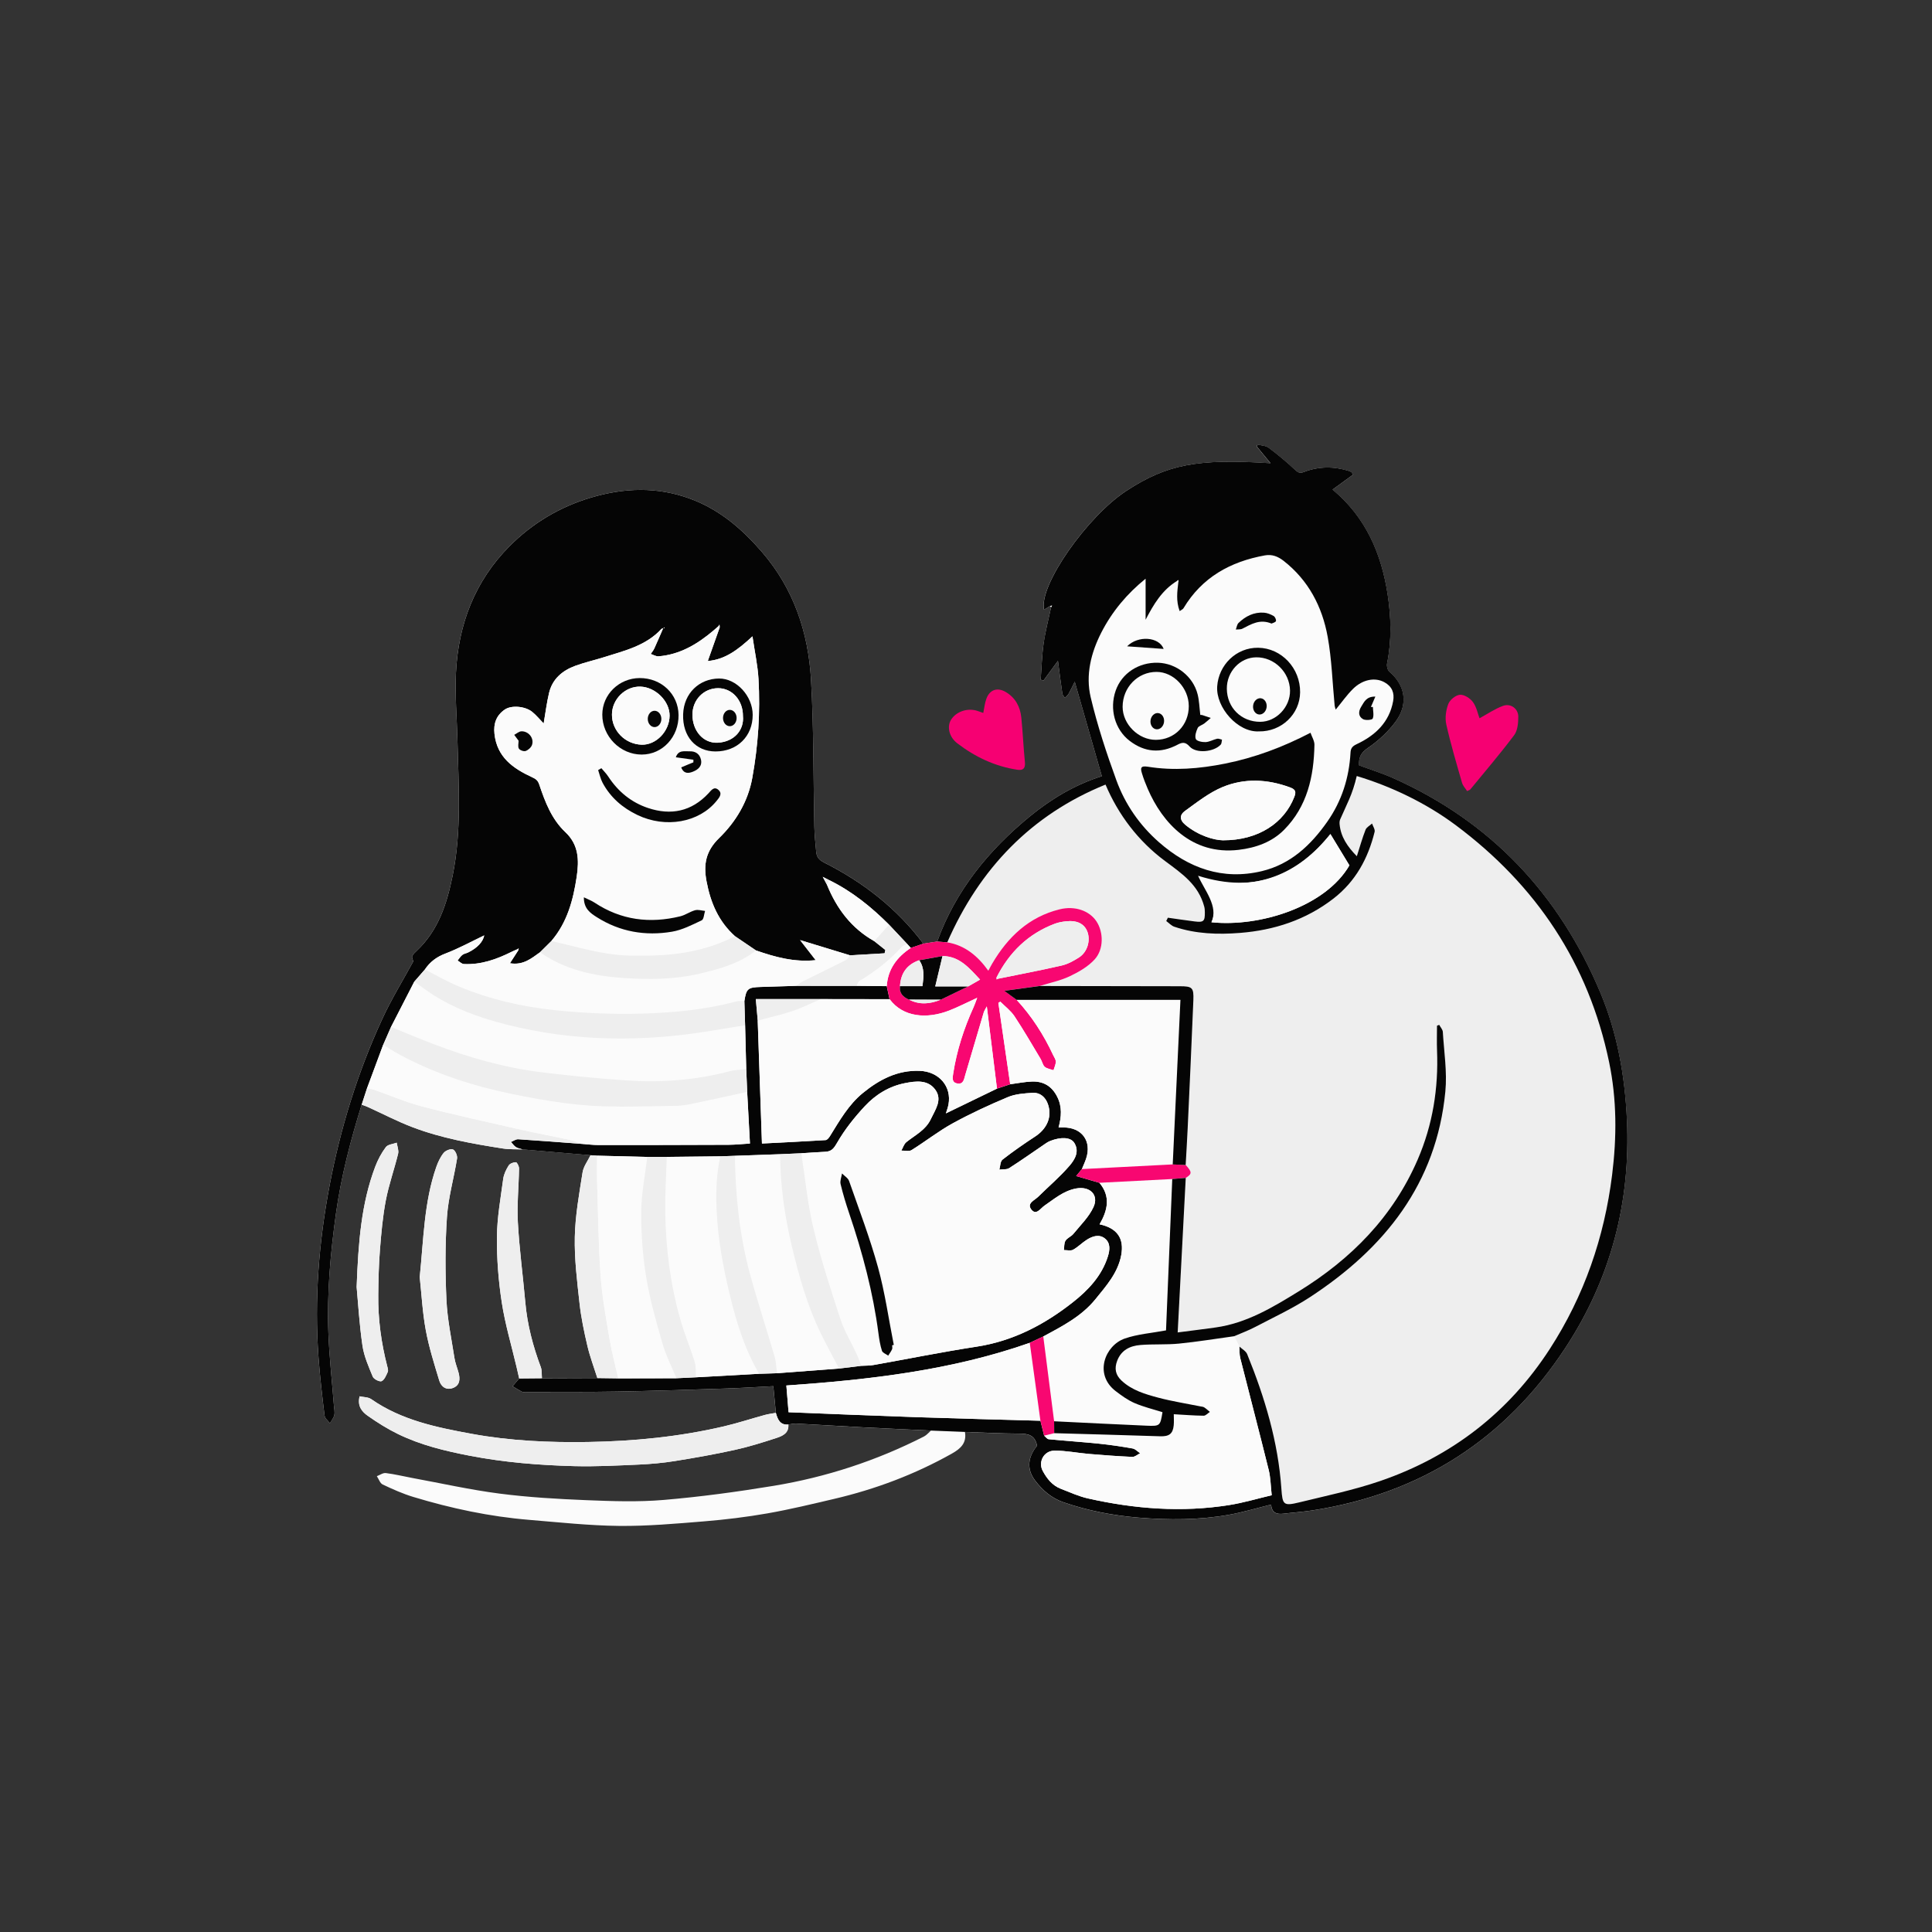<?xml version="1.0" encoding="UTF-8"?>
<svg id="_圖層_1" data-name="圖層 1" xmlns="http://www.w3.org/2000/svg" viewBox="0 0 1200 1200">
  <rect x="0" y="0" width="1200" height="1200" fill="#333333" stroke="none"/>
  <defs>
    <style>
      .cls-1 {
        fill: #050505;
      }

      .cls-2 {
        fill: #eee;
      }

      .cls-3 {
        fill: #f80771;
      }

      .cls-4 {
        fill: #f60072;
      }

      .cls-5 {
        fill: #fbfbfb;
      }
    </style>
  </defs>
  <g>
    <path class="cls-4" d="m918.97,446.12c4.8-2.6,9.45-5.82,14.59-7.7,4.76-1.74,9.51,1.75,9.48,6.76-.02,3.87-.4,8.57-2.57,11.45-8.65,11.53-18.05,22.5-27.2,33.65-.29.36-.87.48-2.01,1.08-1.06-1.68-2.62-3.26-3.16-5.14-3.45-12.03-7.04-24.05-9.78-36.25-.9-4.01-.23-8.86,1.25-12.74.99-2.57,4.59-5.49,7.22-5.7,2.62-.21,6.34,2.16,8.06,4.51,2.26,3.1,3.04,7.27,4.11,10.08Z"/>
    <path class="cls-4" d="m610.73,442.83c.66-3.11.92-6.17,1.96-8.93,2.14-5.68,6.93-7.15,12.18-3.98,5.91,3.57,8.81,9.15,9.49,15.77.93,9.17,1.31,18.39,2.22,27.56.39,3.91-.97,5.43-4.7,4.86-13.89-2.1-26.23-7.97-37.26-16.4-5.3-4.05-6.49-10.56-3.89-14.69,3.23-5.13,10.3-7.49,16.4-5.46,1.24.41,2.47.86,3.59,1.26Z"/>
  </g>
  <g>
    <g>
      <path class="cls-5" d="m652.28,376.38c.17.28.36.54.58.79-1.58,7.45-3.54,14.85-4.63,22.38-1.07,7.46-1.26,15.05-1.83,22.58.57.21,1.14.42,1.7.63,3.01-4.1,6.01-8.2,9.02-12.3.91,6.93,1.73,13.63,2.72,20.3.14.98,1.07,1.84,1.63,2.75.8-.89,1.79-1.68,2.35-2.69,1.38-2.48,2.57-5.08,3.73-7.4,5.63,19.65,11.18,39,16.83,58.69-16.26,5.1-31.19,13.89-44.73,24.99-25.69,21.06-46.08,46.1-57.54,77.73l-8.61,1.3c-16.41-21.91-37.42-38.24-61.71-50.44-3.15-1.58-4.56-3.48-4.84-6.6-.46-5.17-1.03-10.35-1.15-15.53-.67-30.47-.33-60.99-2.06-91.39-1.67-29.31-10.76-56.44-30.38-79.2-12.4-14.38-26.41-26.47-44.61-33.18-20.5-7.56-40.96-6.86-61.54-.78-19.49,5.76-36.58,15.99-50.77,30.27-21.45,21.59-31.8,48.49-33.24,78.59-.67,14.03.59,28.15.93,42.23.68,27.95,2.65,55.9-2.98,83.69-3.55,17.53-8.83,33.96-22.23,46.68-1.09,1.03-2.38,2.11-2.88,3.43-.36.93.46,2.31.68,3.18-6.39,11.77-13.6,23.46-19.31,35.84-15.24,33.07-25.94,67.74-32.72,103.46-6.67,35.14-9.49,70.69-6.88,106.49.89,12.18,2.31,24.34,3.79,36.47.2,1.67,2.15,3.12,3.3,4.67.95-1.69,2.33-3.28,2.73-5.09.42-1.89-.09-3.98-.24-5.99-1.17-15.02-2.85-30.03-3.43-45.08-.96-24.82,1.28-49.48,4.7-74.08,3.21-23.07,9.06-45.47,15.97-67.64,1.24.46,2.52.84,3.73,1.39,9.25,4.2,18.29,8.95,27.77,12.56,18.11,6.91,37.15,10.29,56.23,13.27,4.02.63,8.18.39,12.28.55,14.05,1.2,28.1,2.41,42.15,3.61-1.71,3.55-4.36,6.95-4.95,10.67-2.08,13.29-4.53,26.66-4.82,40.04-.29,13.75,1.43,27.59,2.94,41.32.98,8.89,2.84,17.72,4.89,26.44,1.59,6.76,4.09,13.31,6.18,19.95-11.48.04-22.95.08-34.43.12-.21-2.32.08-4.82-.71-6.92-4.86-13.02-8.39-26.31-9.62-40.21-1.46-16.56-3.71-33.06-4.62-49.64-.61-11.13.56-22.35.73-33.54.02-1.36-1.26-3.86-1.96-3.87-1.54-.01-3.73.82-4.49,2.04-1.57,2.5-2.99,5.4-3.38,8.28-1.61,12.02-3.8,24.08-3.91,36.15-.12,13.6.96,27.34,3.04,40.79,2.07,13.41,6,26.54,9.12,39.79.57,2.42,1.11,4.84,1.67,7.26-1.37,1.62-2.75,3.24-4.12,4.86,1.96,1.16,3.87,2.41,5.89,3.43.67.34,1.65.1,2.49.1,18.72-.06,37.44.1,56.16-.23,22.41-.39,44.82-1.14,67.23-1.86,9.95-.32,19.9-.97,30.18-1.48.57,5.97,1.07,11.26,1.58,16.56-2.28.42-4.61.69-6.84,1.3-8.53,2.33-16.94,5.1-25.54,7.11-27.69,6.46-55.85,9.21-84.24,9.68-24.24.39-48.41-.69-72.29-5.07-21.85-4-43.62-8.45-62.41-21.55-1.88-1.31-4.76-1.2-7.21-1.76-1.55,6.21,1.57,9.64,5.04,12.1,5.97,4.21,12.24,8.14,18.79,11.33,14.04,6.85,29.06,10.48,44.4,13.45,21.53,4.17,43.24,5.92,65.05,6.49,13.36.35,26.75-.37,40.12-.96,7.48-.33,14.98-1.01,22.36-2.19,12.48-2,24.94-4.21,37.28-6.93,8.78-1.94,17.42-4.65,25.98-7.45,3.74-1.23,7.73-3.03,7.27-8.3,1.63-.21,3.28-.66,4.89-.58,13.54.71,27.06,1.57,40.6,2.28,14.37.75,28.74,1.39,43.11,2.07-1.43,1.23-2.69,2.81-4.33,3.65-29.54,15.05-60.76,25.26-93.4,30.65-22.64,3.73-45.44,6.82-68.29,8.76-15.91,1.35-32.05.79-48.04.14-17.97-.73-36-1.77-53.83-4.07-18.13-2.34-36.04-6.36-54.03-9.67-5.57-1.03-11.08-2.4-16.69-3.1-1.75-.22-3.71,1.25-5.57,1.94,1.19,1.77,1.98,4.39,3.64,5.17,6.18,2.93,12.49,5.75,19.02,7.73,23.5,7.12,47.44,12.21,71.95,14.23,18.61,1.53,37.23,3.57,55.87,3.76,17.65.18,35.34-1.4,52.96-2.84,13.09-1.07,26.17-2.67,39.1-4.93,13.93-2.44,27.72-5.78,41.5-9.01,25.68-6.01,50.15-15.21,73.19-28.17,5.41-3.04,9.23-6.6,8.06-13.39,11.22.38,22.45.99,33.67,1.04,5.48.02,9.82.83,11.07,7.55-5.28,6.49-6.97,13.95-1.22,21.57,4.6,6.1,10.28,11,17.7,13.55,15.1,5.19,30.61,8.19,46.53,9.51,18.8,1.55,37.54,1.55,56.13-1.76,8.77-1.56,17.36-4.16,26.27-6.35.3,5.09,3.35,6.2,7.66,5.67,5.98-.73,12.01-1.13,17.96-2.05,67.35-10.4,119.9-44.16,157.19-101.04,28.12-42.89,40.56-90.29,38.17-141.63-1.27-27.28-5.95-53.78-16.54-79.01-25.6-60.99-67.88-106.02-128.58-133.13-6.92-3.09-14.21-5.35-21.24-7.96-.27-4.8.98-7.7,5.31-10.66,6.64-4.53,12.91-10.3,17.61-16.8,7.81-10.8,5.53-22.56-4.09-30.67-1.15-.97-1.77-3.55-1.45-5.15,2.91-14.34,2.52-28.77.33-43.01-3.9-25.33-13.62-47.92-34.19-64.98,4.38-3.19,8.57-6.24,12.67-9.22-.55-.99-.64-1.38-.88-1.54-.53-.35-1.1-.67-1.7-.85-9.37-2.93-18.71-2.87-27.89.66-2.36.91-3.54.51-5.44-1.28-5.2-4.9-10.74-9.49-16.46-13.78-1.8-1.35-4.59-1.37-6.92-2-.15.41-.31.82-.46,1.23,2.72,3.3,5.44,6.6,8.56,10.4-45.33-2.99-64.33.71-89.55,17.16-24.41,15.92-54.58,59.02-51.12,73.82,1.37-.84,2.57-1.57,3.78-2.31Zm-391.59,416.82c1.14,10.53,1.72,21.91,3.77,33.02,1.95,10.58,5.25,20.94,8.36,31.27,1.18,3.91,4.46,6.24,8.68,4.54,4.23-1.7,4.34-5.53,3.32-9.39-.81-3.06-2.08-6.04-2.56-9.15-1.86-12-4.41-24-4.97-36.07-.79-17.16-.85-34.44.32-51.56.83-12.2,4.35-24.19,6.28-36.34.28-1.78-1.13-4.99-2.55-5.56-1.47-.59-4.59.67-5.77,2.12-2.05,2.53-3.52,5.69-4.61,8.81-7.63,21.86-7.83,44.84-10.27,68.31Zm-39.18,6.19c.89,9.54,1.66,23.03,3.61,36.36.97,6.65,3.82,13.09,6.43,19.37.63,1.53,4.29,3.31,5.48,2.74,1.8-.86,2.84-3.61,3.81-5.73.42-.91-.01-2.31-.3-3.43-3.78-14.59-5.79-29.41-5.6-44.47.11-9.35.31-18.71,1.05-28.02.82-10.26,1.72-20.59,3.65-30.68,1.88-9.77,5.27-19.25,7.63-28.94.51-2.09-.53-4.55-.86-6.84-2.31.87-5.51,1.07-6.75,2.73-2.76,3.67-5,7.9-6.63,12.22-8.6,22.78-10.47,46.69-11.52,74.69Z"/>
      <path class="cls-1" d="m224.64,686.14c-6.91,22.17-12.76,44.57-15.97,67.64-3.42,24.59-5.65,49.26-4.7,74.08.58,15.05,2.25,30.05,3.43,45.08.16,2,.66,4.1.24,5.99-.4,1.81-1.78,3.4-2.73,5.09-1.14-1.55-3.09-3-3.3-4.67-1.48-12.13-2.9-24.28-3.79-36.47-2.61-35.8.21-71.35,6.88-106.49,6.78-35.72,17.48-70.39,32.72-103.46,5.71-12.38,12.91-24.08,19.31-35.84-.22-.88-1.04-2.25-.68-3.18.5-1.32,1.79-2.39,2.88-3.43,13.4-12.72,18.68-29.15,22.23-46.68,5.62-27.78,3.66-55.74,2.98-83.69-.34-14.08-1.61-28.2-.93-42.23,1.45-30.1,11.79-57,33.24-78.59,14.19-14.28,31.28-24.51,50.77-30.27,20.58-6.08,41.04-6.79,61.54.78,18.2,6.71,32.21,18.8,44.61,33.18,19.62,22.75,28.71,49.89,30.38,79.2,1.74,30.4,1.4,60.93,2.06,91.39.11,5.18.69,10.36,1.15,15.53.28,3.12,1.69,5.01,4.84,6.6,24.29,12.21,45.3,28.54,61.71,50.44-2.6.88-5.2,1.77-7.8,2.65-.73-.8-1.46-1.61-2.18-2.41-3.8-4.04-7.59-8.07-11.39-12.11-11.04-11.02-23.06-20.74-37.17-27.63-.92-.47-1.84-.94-3.97-2.02,1.32,2.45,1.99,3.7,2.66,4.95,6.02,14.8,15.15,26.99,29.31,34.97,2.31,1.84,4.61,3.67,6.92,5.51-.15.69-.3,1.38-.45,2.07-7.15.42-14.3.84-21.45,1.25-10.07-3.07-20.15-6.14-31.05-9.46,3.12,4.01,6.03,7.75,9.69,12.46-13.32,1.4-25.24-1.93-37.06-6.03-4.36-2.96-8.72-5.91-13.08-8.87-10.17-9.11-15.13-20.73-17.64-33.98-2.02-10.64-.49-18.89,7.82-26.97,10.36-10.08,17.91-22.64,20.57-37.28,3.69-20.33,5.04-40.88,3.87-61.5-.48-8.39-2.32-16.71-3.74-26.5-8.99,8.35-17.03,14.45-27.75,15.32,2.59-7.3,5-14.1,7.41-20.9-.05-.57-.09-1.15-.14-1.72l-.71,1.08c-.99.86-1.97,1.74-2.97,2.59-9.95,8.43-20.81,14.98-34.17,16.05-1.57.13-3.24-.95-4.86-1.46.75-1.13,1.67-2.19,2.22-3.4,1.94-4.23,3.75-8.53,5.61-12.79.23.08.46.17.69.25,0-.21-.01-.43-.02-.64-.19.19-.39.37-.58.56-.46.18-1.05.23-1.35.56-9.54,10.34-22.68,13.38-35.32,17.39-6,1.9-12.19,3.27-18.09,5.43-8.04,2.94-14.24,8.16-16.31,16.85-1.46,6.15-2.23,12.47-3.35,18.97-2.42-2.49-4.55-5.14-7.13-7.22-4.39-3.54-12.88-4.26-16.99-1.44-5.24,3.61-7.13,8.62-6.43,15.11,1.58,14.54,11.61,21.52,23.4,26.94,2.28,1.05,3.53,1.94,4.4,4.51,3.64,10.81,7.68,21.53,16.26,29.62,8.29,7.8,8.55,17.36,7.01,27.68-2.18,14.56-5.9,28.41-15.74,39.91-2.36,2.34-4.71,4.67-7.07,7.01-5.31,3.75-10.37,8.21-18.66,6.79,2.02-3.12,3.65-5.65,5.27-8.17.05-.37.1-.75.15-1.12-.23.19-.45.37-.68.56-1.2.53-2.43,1-3.6,1.59-9.38,4.7-19.1,8.17-29.78,7.64-1.32-.07-2.58-1.42-3.87-2.18.97-1.19,1.78-2.57,2.95-3.49,1.01-.79,2.47-.97,3.67-1.56,5.74-2.83,9.17-6.64,9.92-10.56-7.87,3.75-15.8,8.11-24.18,11.31-5.48,2.09-9.55,5.19-12.7,9.88-2.19,2.52-4.38,5.03-6.57,7.55-4.82,9.38-9.64,18.77-14.46,28.15l-4.86,11.11c-3.37,9.06-6.74,18.12-10.1,27.18-1.08,3.33-2.16,6.66-3.25,10Z"/>
      <path class="cls-2" d="m645.86,612.41c6.22-1.94,12.73-3.25,18.57-6.01,5.61-2.65,11.42-5.99,15.5-10.5,5.75-6.35,5.49-16.96,1.12-23.57-4.39-6.66-13.4-9.85-22.89-7.52-19.12,4.71-32.14,17.18-41.87,33.67-.76,1.29-1.44,2.63-2.44,4.47-6.49-9.05-14.38-15.76-25.48-17.62,20.1-45.9,52.37-79.37,98.3-97.99,7.29,10.86,13.18,21.4,20.82,30.48,6.15,7.31,13.94,13.53,21.85,19.01,9.62,6.66,15.72,15.23,18.65,26.32.3,1.12.36,2.32.38,3.48.07,5.6-.75,6.38-6.33,5.7-5.56-.68-11.1-1.54-16.64-2.32l-1.01,2.07c1.68,1.21,3.19,2.93,5.07,3.56,13.26,4.47,27.01,4.9,40.76,3.82,21.27-1.68,40.94-8.09,58.04-21.33,13.72-10.62,21.5-24.92,25.56-41.45.37-1.5-1.02-3.43-1.59-5.16-1.39,1.28-3.43,2.3-4.05,3.87-2,5.1-3.47,10.4-5.41,16.43-5.88-6.01-9.99-12.04-10.71-19.93-.09-.97-.01-2.06.37-2.94,3.81-8.83,7.71-17.62,11.74-26.79,21.36,6.4,41.68,16.67,60.11,30.44,49.87,37.25,82.43,85.81,95.18,147.13,4.83,23.22,4.79,46.55,1.87,69.99-4.84,38.92-17.38,75.18-38.65,108.06-25.52,39.46-61,66.89-105.4,82.11-16.36,5.61-33.46,9.17-50.31,13.28-9.73,2.38-10.38,1.51-11.05-8.32-2.01-29.19-10.3-56.82-21.25-83.73-.79-1.94-3.22-3.22-4.89-4.8-1.06-2.12-2.12-4.24-3.18-6.35,4.34-1.89,8.82-3.53,13-5.72,11.4-5.98,23.18-11.44,33.93-18.46,46.49-30.36,78.73-70.57,84.23-127.83,1.17-12.17-.83-24.65-1.57-36.98-.09-1.51-1.46-2.94-2.24-4.41-.46.18-.92.37-1.39.55,0,5.15-.17,10.3.03,15.44.92,23.43-2.66,46.04-12,67.65-15.41,35.65-41.36,61.85-73.93,81.91-16.08,9.91-32.36,19.73-51.64,22.42-7.84,1.09-15.69,2.06-23.52,3.08,1.71-32.7,3.36-64.34,5.01-95.98,3.98-2.48,3.98-3.64-.04-8.02.42-7.52.89-15.03,1.24-22.55,1.22-26.58,2.48-53.17,3.54-79.76.32-7.91-.68-8.71-8.44-8.72-28.98-.07-57.95-.1-86.93-.15Z"/>
      <path class="cls-1" d="m336.62,856.07c11.48-.04,22.95-.08,34.43-.12,4.33.06,8.65.12,12.98.18,12.04-.03,24.08-.05,36.13-.08,4.03-.19,8.06-.39,12.1-.58,13.09-.73,26.18-1.45,39.27-2.18,3.7-.12,7.41-.23,11.11-.35,12.85-.97,25.69-1.94,38.54-2.91,4.6-.56,9.2-1.12,13.79-1.68,2.5-.15,5.05-.06,7.5-.49,21.37-3.79,42.66-8.12,64.11-11.41,22.74-3.49,42.24-13.75,59.88-27.67,9.42-7.43,17.84-16.28,21.64-28.33,1.28-4.05,1.72-8.32-1.79-11.16-3.55-2.88-7.74-1.49-11.28.75-2.96,1.87-5.46,4.53-8.51,6.2-1.5.82-3.79.2-5.73.23.29-1.97.04-4.27,1-5.83,1.08-1.75,3.54-2.59,4.89-4.24,4.38-5.39,9.64-10.46,12.48-16.61,3.57-7.75-2.36-13.2-10.85-11.58-7.8,1.49-13.45,6.45-19.64,10.69-2.45,1.68-5.17,6.39-8.23,2.18-2.72-3.74,2.13-5.53,4.34-7.7,6.53-6.44,13.59-12.42,19.54-19.35,3.17-3.68,6.34-8.76,2.92-14.19-2.23-3.53-8.23-3.79-14.95-1.16-.92.36-1.81.87-2.63,1.43-7.6,5.17-15.11,10.5-22.85,15.45-1.59,1.01-4.05.66-6.11.93.62-2.12.56-5.12,1.97-6.22,6.56-5.11,13.42-9.87,20.39-14.43,6.19-4.05,9.62-10.27,8.6-16.85-.99-6.4-4.83-10.56-10.4-10.2-5.14.33-10.6.69-15.24,2.64-11.66,4.9-23.2,10.22-34.28,16.3-8.89,4.88-16.93,11.26-25.57,16.63-1.57.97-4.19.24-6.33.3,1.02-1.78,1.63-4.07,3.12-5.26,5.44-4.37,11.97-7.46,15.17-14.26,2.75-5.86,7.36-11.93,2.85-18.22-4.61-6.43-12.06-5.5-18.97-4.14-9.88,1.95-18.19,7.14-24.85,14.29-6.44,6.92-12.48,14.48-17.17,22.64-2.05,3.56-3.46,5.49-7.32,5.68-5,.25-9.99.62-14.99.93-4.39.19-8.79.39-13.18.58-9.35.33-18.71.67-28.06,1-3.02.11-6.04.22-9.06.33-11.08.12-22.16.24-33.25.36-4.03,0-8.07,0-12.1,0-10.4-.26-20.79-.52-31.19-.78-1.35-.09-2.7-.18-4.05-.27-14.05-1.2-28.1-2.41-42.15-3.61-1.42-.46-2.99-.67-4.2-1.45-1.21-.77-2.05-2.1-3.06-3.19,1.51-.59,3.05-1.77,4.52-1.67,13.29.84,26.57,1.91,39.86,2.91,3.31.24,6.62.68,9.94.68,26.97,0,53.93-.03,80.9-.15,4.29-.02,8.58-.5,13.22-.78-.59-11.05-1.16-21.56-1.72-32.07-.2-4.71-.4-9.41-.6-14.12-.23-9.08-.46-18.16-.7-27.24-.15-5.02-.31-10.04-.46-15.06,1.22-7.76,2.12-8.52,10.3-8.77,7.34-.22,14.68-.46,22.02-.69,12.43,0,24.85,0,37.28.01,6.27.06,12.55.12,18.82.18l1.75,8.09c-14.23-.02-28.46-.04-42.69-.06h-40.37c.33,3.76.76,8.55,1.19,13.34.87,25.38,1.75,50.75,2.63,76.37,13.53-.7,26.54-1.32,39.55-2.13.94-.06,2.03-1.4,2.65-2.4,6.01-9.65,11.54-19.59,20.6-26.96,10.29-8.36,21.47-14.15,35.14-13.66,12.04.43,20,9.7,17.92,20.91-.38,2.05-1.17,4.03-1.61,5.52,10.52-5.1,21.12-10.24,31.73-15.38l8.2-2.71c4.48-.58,8.95-1.51,13.44-1.68,7.14-.27,12.4,2.8,15.75,9.43,3.15,6.24,2.65,12.47.86,19.09,1.23,0,2.05,0,2.87,0,11.58-.13,17.9,8.48,14.21,19.42-.74,2.19-1.73,4.3-2.61,6.44-1.31,1.6-2.63,3.19-3.55,4.31,5.18,1.51,9.81,2.86,14.44,4.2,7.15,8.5,5.11,17.15.1,25.78,10.91,2.33,15.42,8.72,13.43,19.26-2.07,10.94-9.28,18.98-16,27.27-8.67,10.7-20.63,16.77-32.39,23.14-2.8,1.31-5.6,2.62-8.4,3.94-48.8,17.15-99.62,22.91-151.18,26.51.49,5.92.94,11.48,1.37,16.6,27.2,1.06,53.84,2.2,80.49,3.1,25.31.86,50.64,1.47,75.95,2.19.77,3.08,1.54,6.17,2.3,9.25.94.77,1.83,2.12,2.84,2.22,10.42,1.02,20.87,1.71,31.29,2.77,6.98.72,13.94,1.75,20.85,2.98,1.67.3,3.1,1.94,4.65,2.96-1.61.8-3.25,2.33-4.83,2.26-9-.39-17.99-1.07-26.97-1.83-7.15-.61-14.27-2.09-21.4-2.04-6.63.04-10.32,7.05-7.27,12.64,2.59,4.76,5.91,8.99,11.17,11.03,5.6,2.17,11.16,4.72,16.97,6.03,28.98,6.51,58.24,8.79,87.73,4.08,8.79-1.4,17.39-3.99,26.32-6.09-.64-5.73-.66-10.84-1.85-15.65-5.73-23.2-11.82-46.31-17.67-69.48-.59-2.32-.42-4.84-.6-7.27,1.67,1.59,4.1,2.86,4.89,4.8,10.95,26.92,19.25,54.54,21.25,83.73.68,9.83,1.32,10.69,11.05,8.32,16.85-4.12,33.94-7.67,50.31-13.28,44.4-15.23,79.88-42.65,105.4-82.11,21.27-32.89,33.81-69.15,38.65-108.06,2.92-23.45,2.96-46.77-1.87-69.99-12.75-61.32-45.31-109.88-95.18-147.13-18.43-13.77-40.19-24.17-61.56-30.58-2.53,11.26-6.48,18.1-10.29,26.93-.38.87-.45,1.97-.37,2.94.73,7.89,4.83,13.92,10.71,19.93,1.94-6.03,3.41-11.33,5.41-16.43.62-1.58,2.66-2.6,4.05-3.87.57,1.73,1.96,3.66,1.59,5.16-4.06,16.53-11.84,30.83-25.56,41.45-17.1,13.24-36.77,19.65-58.04,21.33-13.75,1.08-27.5.65-40.76-3.82-1.88-.63-3.39-2.34-5.07-3.56l1.01-2.07c5.55.78,11.09,1.64,16.64,2.32,5.58.69,6.4-.1,6.33-5.7-.01-1.16-.08-2.37-.38-3.49-3.59-13.59-13.75-20.47-24.45-28.42-16.45-12.22-28.89-28.59-36.86-47.39-45.94,18.62-78.2,52.09-98.3,97.99-2.09-.16-4.17-.32-6.26-.48,11.45-31.63,31.85-56.67,57.54-77.73,13.54-11.1,28.47-19.89,44.73-24.99-5.65-19.69-11.2-39.04-16.83-58.69-1.16,2.33-2.35,4.92-3.73,7.4-.57,1.02-1.56,1.8-2.35,2.69-.56-.91-1.49-1.77-1.63-2.75-.99-6.67-1.81-13.37-2.72-20.3-3.01,4.1-6.01,8.2-9.02,12.3-.57-.21-1.14-.42-1.7-.63.58-7.53.76-15.12,1.83-22.58,1.08-7.53,3.05-14.92,4.63-22.38.2-.34.39-.68.59-1.03-.39.08-.78.16-1.17.24-1.21.74-2.41,1.47-3.78,2.31-3.46-14.8,26.71-57.9,51.12-73.82,25.22-16.45,44.22-20.14,89.55-17.16-3.13-3.79-5.84-7.1-8.56-10.4.15-.41.31-.82.46-1.23,2.34.63,5.13.65,6.92,2,5.72,4.29,11.26,8.88,16.46,13.78,1.89,1.79,3.08,2.18,5.44,1.28,9.18-3.53,18.52-3.58,27.89-.66.6.19,1.18.5,1.7.85.24.16.33.55.88,1.54-4.09,2.98-8.28,6.03-12.67,9.22,20.57,17.06,30.29,39.65,34.19,64.98,2.19,14.24,2.58,28.68-.33,43.01-.32,1.59.29,4.18,1.45,5.15,9.63,8.12,11.91,19.87,4.09,30.67-4.7,6.5-10.98,12.26-17.61,16.8-4.33,2.96-5.58,5.86-5.31,10.66,7.03,2.61,14.32,4.87,21.24,7.96,60.7,27.11,102.97,72.15,128.58,133.13,10.59,25.23,15.27,51.73,16.54,79.01,2.38,51.34-10.05,98.73-38.17,141.63-37.29,56.88-89.85,90.64-157.19,101.04-5.95.92-11.98,1.31-17.96,2.05-4.31.53-7.36-.59-7.66-5.67-8.91,2.19-17.5,4.79-26.27,6.35-18.59,3.3-37.33,3.31-56.13,1.76-15.92-1.32-31.43-4.32-46.53-9.51-7.42-2.55-13.1-7.45-17.7-13.55-5.75-7.63-4.06-15.08,1.22-21.57-1.25-6.72-5.6-7.53-11.07-7.55-11.22-.05-22.45-.66-33.67-1.04-7.04-.28-14.08-.56-21.12-.84-14.37-.69-28.74-1.32-43.11-2.07-13.54-.71-27.06-1.57-40.6-2.28-1.62-.08-3.26.37-4.89.58-5.26.45-6.65-3.25-7.77-7.24-.51-5.29-1.01-10.59-1.58-16.56-10.29.52-20.23,1.16-30.18,1.48-22.41.72-44.82,1.47-67.23,1.86-18.71.33-37.44.18-56.16.23-.84,0-1.81.24-2.49-.1-2.03-1.02-3.94-2.27-5.89-3.43,1.37-1.62,2.75-3.24,4.12-4.86,4.71-.04,9.42-.09,14.13-.13Zm394.52-495.27c-9.37,5.68-14.64,14.61-19.58,24.13v-25.49c-11.5,9.27-20.81,20.35-27.51,33.44-6.46,12.62-9.86,26.45-6.6,40.23,4.13,17.47,9.8,34.66,15.96,51.55,5.44,14.93,14.48,27.97,26.51,38.51,18.33,16.06,39.4,23.74,63.81,17.91,17.88-4.27,30.51-16.18,40.73-30.8,8.93-12.78,13.49-27.14,14.36-42.69.14-2.6.88-3.99,3.84-5.38,11.47-5.37,20.27-13.54,22.65-26.77.91-5.03-.68-9.08-5.43-11.69-5.74-3.16-13.5-1.85-19.58,4.2-3.81,3.79-6.93,8.27-10.66,12.79-.27-.97-.59-1.68-.66-2.41-1.39-14.29-1.79-28.75-4.34-42.82-3.4-18.71-11.92-35.07-27.34-47.14-3.46-2.7-7.15-4.22-11.61-3.42-21.49,3.87-39.12,13.63-50.63,32.87-.37.61-1.22.93-2.35,1.75-2.36-6.33-1.5-12.22-.81-18.11.04-.4.08-.8.12-1.2-.29.18-.59.35-.88.53Zm21.3,212.03c30.2,3.13,70.91-9.76,85.71-35.34-4.11-6.77-7.93-13.06-11.81-19.45-20.08,25.06-45.97,35.77-78.64,28.02,3.84,8.83,9.35,16.91,4.74,26.76Z"/>
      <path class="cls-2" d="m481.9,877.57c1.12,3.99,2.51,7.69,7.77,7.24.45,5.27-3.53,7.07-7.27,8.3-8.56,2.8-17.19,5.52-25.98,7.45-12.34,2.72-24.8,4.93-37.28,6.93-7.38,1.18-14.89,1.86-22.36,2.19-13.36.59-26.76,1.31-40.12.96-21.81-.57-43.52-2.32-65.05-6.49-15.34-2.97-30.36-6.6-44.4-13.45-6.56-3.2-12.82-7.13-18.79-11.33-3.47-2.45-6.59-5.88-5.04-12.1,2.44.56,5.32.44,7.21,1.76,18.79,13.1,40.56,17.55,62.41,21.55,23.88,4.38,48.05,5.47,72.29,5.07,28.4-.46,56.55-3.21,84.24-9.68,8.6-2.01,17.02-4.78,25.54-7.11,2.23-.61,4.56-.88,6.84-1.3Z"/>
      <path class="cls-3" d="m582.12,584.83c2.09.16,4.17.32,6.26.48,11.1,1.86,18.99,8.57,25.48,17.62,1-1.83,1.67-3.17,2.44-4.47,9.72-16.48,22.75-28.96,41.87-33.67,9.49-2.34,18.49.85,22.89,7.52,4.36,6.62,4.63,17.23-1.12,23.57-4.09,4.51-9.89,7.85-15.5,10.5-5.83,2.76-12.35,4.07-18.56,6.01-6.9.94-13.81,1.88-22.06,3,3.43,2.52,5.53,4.07,7.64,5.62,9.4,10.19,16.8,21.71,22.64,34.25.63,1.36,1.7,2.76,1.68,4.14-.02,1.78-.91,3.56-1.43,5.34-1.85-.67-4.04-.94-5.43-2.13-1.28-1.1-1.58-3.27-2.53-4.85-5.34-8.88-10.51-17.88-16.24-26.51-2.29-3.46-5.84-6.1-8.82-9.11-.41.26-.81.51-1.22.77,2.45,16.84,4.89,33.67,7.34,50.51-2.73.9-5.47,1.81-8.2,2.71-2.05-16.63-4.11-33.25-6.31-51.06-1.04,1.99-1.63,2.8-1.9,3.71-3.86,12.96-7.65,25.93-11.5,38.89-.74,2.49-1.05,5.87-4.76,5.31-3.74-.56-3.14-3.5-2.7-6.31,2.23-14.33,6.67-27.96,12.65-41.13.72-1.58,1.26-3.24,2.24-5.81-6.48,2.98-11.8,5.73-17.35,7.9-13.89,5.43-28.75,4.24-37.09-7.07-.58-2.7-1.16-5.39-1.75-8.09.72-10.59,6.4-18.06,14.95-23.71,2.6-.89,5.2-1.77,7.79-2.66,2.87-.43,5.74-.87,8.61-1.3Zm3.29,8.99c-4.82.87-9.64,1.73-14.47,2.6-7.49,2.58-11.48,7.94-11.94,16.08-.59,4.46,1.97,6.81,5.65,8.4,6.55,3.37,13.1,2.71,19.66.02,5.69-2.75,11.37-5.51,17.06-8.26,2.36-1.35,4.72-2.69,7.39-4.21-6.84-7.31-12.84-14.56-23.34-14.63Zm34.37,14.11c13.23-2.7,26.5-5.2,39.66-8.23,3.8-.88,7.49-2.92,10.82-5.06,5.18-3.34,7.21-10.52,5.11-16-1.89-4.9-6.45-7.17-13.31-6.39-2.31.26-4.67.66-6.83,1.47-16.6,6.24-28.38,17.78-36.29,33.47.03.39.07.78.1,1.17.25-.14.49-.29.74-.43Z"/>
      <path class="cls-2" d="m260.7,793.2c2.44-23.47,2.64-46.45,10.27-68.31,1.09-3.12,2.56-6.28,4.61-8.81,1.17-1.45,4.3-2.71,5.77-2.12,1.42.57,2.83,3.78,2.55,5.56-1.93,12.15-5.45,24.15-6.28,36.34-1.17,17.12-1.11,34.4-.32,51.56.56,12.08,3.11,24.07,4.97,36.07.48,3.11,1.75,6.09,2.56,9.15,1.03,3.87.91,7.7-3.32,9.39-4.22,1.69-7.5-.63-8.68-4.54-3.11-10.33-6.41-20.69-8.36-31.27-2.05-11.11-2.63-22.49-3.77-33.02Z"/>
      <path class="cls-2" d="m384.02,856.13c-4.33-.06-8.65-.12-12.98-.18-2.09-6.64-4.59-13.19-6.18-19.95-2.05-8.72-3.91-17.55-4.89-26.44-1.51-13.73-3.24-27.57-2.94-41.32.29-13.38,2.73-26.76,4.82-40.04.58-3.72,3.24-7.12,4.95-10.67,1.35.09,2.7.18,4.05.27,0,4.93-.15,9.87,0,14.79.61,19.82.79,39.67,2.17,59.44.92,13.2,3.34,26.32,5.53,39.4,1.4,8.3,3.62,16.47,5.47,24.69Z"/>
      <path class="cls-2" d="m221.52,799.39c1.05-28,2.92-51.9,11.52-74.69,1.63-4.31,3.87-8.55,6.63-12.22,1.25-1.66,4.44-1.87,6.75-2.73.33,2.29,1.37,4.75.86,6.84-2.37,9.69-5.76,19.17-7.63,28.94-1.94,10.09-2.84,20.42-3.65,30.68-.74,9.31-.94,18.68-1.05,28.02-.18,15.06,1.83,29.89,5.6,44.47.29,1.12.72,2.52.3,3.43-.97,2.12-2.01,4.87-3.81,5.73-1.19.57-4.85-1.21-5.48-2.74-2.61-6.28-5.46-12.73-6.43-19.37-1.94-13.32-2.71-26.82-3.61-36.36Z"/>
      <path class="cls-2" d="m336.62,856.07c-4.71.04-9.42.09-14.13.13-.55-2.42-1.1-4.84-1.67-7.26-3.11-13.25-7.05-26.37-9.12-39.79-2.07-13.45-3.15-27.19-3.04-40.79.1-12.06,2.3-24.13,3.91-36.15.39-2.88,1.81-5.78,3.38-8.28.76-1.22,2.95-2.06,4.49-2.04.69,0,1.98,2.51,1.96,3.87-.17,11.19-1.34,22.41-.73,33.54.92,16.58,3.16,33.09,4.62,49.64,1.23,13.9,4.75,27.19,9.62,40.21.78,2.1.5,4.6.71,6.92Z"/>
      <path class="cls-2" d="m361.76,710.51c-13.28-1-26.56-2.06-39.86-2.91-1.47-.09-3.01,1.08-4.52,1.67,1,1.09,1.85,2.42,3.06,3.19,1.22.77,2.79.99,4.2,1.45-4.1-.16-8.26.08-12.28-.55-19.08-2.98-38.12-6.37-56.23-13.27-9.47-3.61-18.52-8.36-27.77-12.56-1.2-.55-2.48-.93-3.73-1.39,1.08-3.33,2.16-6.66,3.25-10,1.32.16,2.72.1,3.94.53,10.09,3.51,19.96,7.82,30.26,10.52,19.8,5.18,39.81,9.55,59.77,14.09,10.67,2.42,21.45,4.42,32.15,6.74,2.64.57,5.17,1.65,7.76,2.49Z"/>
      <path class="cls-5" d="m447.04,389.66c-2.41,6.8-4.82,13.6-7.41,20.9,10.71-.87,18.76-6.98,27.75-15.32,1.43,9.79,3.27,18.1,3.74,26.5,1.17,20.62-.18,41.17-3.87,61.5-2.66,14.65-10.2,27.2-20.57,37.28-8.31,8.09-9.84,16.34-7.82,26.97,2.51,13.25,7.47,24.87,17.64,33.98-16.03,8.29-33.31,11.55-51.12,12.01-9.15.24-18.47.29-27.47-1.11-11.94-1.85-23.64-5.2-35.45-7.91,9.83-11.5,13.55-25.35,15.74-39.91,1.55-10.32,1.28-19.88-7.01-27.68-8.59-8.08-12.63-18.81-16.26-29.62-.86-2.57-2.12-3.46-4.4-4.51-11.79-5.42-21.82-12.4-23.4-26.94-.7-6.49,1.18-11.51,6.43-15.11,4.11-2.82,12.6-2.1,16.99,1.44,2.58,2.08,4.71,4.73,7.13,7.22,1.12-6.5,1.88-12.82,3.35-18.97,2.07-8.69,8.27-13.91,16.31-16.85,5.9-2.16,12.09-3.53,18.09-5.43,12.64-4,25.78-7.04,35.32-17.39.3-.33.89-.38,1.35-.56,0,0-.1-.17-.1-.17-1.86,4.27-3.67,8.56-5.61,12.8-.56,1.22-1.47,2.27-2.22,3.4,1.62.52,3.29,1.59,4.86,1.46,13.36-1.07,24.22-7.62,34.17-16.05,1-.85,1.98-1.73,2.97-2.59.28.21.57.43.85.64Zm-49.73,31.5c-12.81.06-23.18,10.19-23.21,22.68-.04,13.49,11.09,24.81,24.41,24.83,12.94.02,23.12-10.9,22.95-24.59-.17-13-10.69-22.99-24.15-22.92Zm70.2,22.88c0-11.68-10.03-22.69-20.93-22.6-12.18.1-21.84,9.05-22.28,22.2-.47,13.87,7.93,23.09,20.07,23.1,13.55.02,23.16-9.4,23.14-22.7Zm-104.86,113.29c-.09,7.12,4.14,9.87,8.06,12.36,14.32,9.08,30.16,11.79,46.65,9.01,6.4-1.08,12.53-4.25,18.49-7.08,1.32-.63,1.42-3.82,2.08-5.83-2.07-.19-4.3-.94-6.18-.43-3.18.86-6.03,3-9.23,3.78-18.9,4.64-36.78,2.41-53.26-8.52-1.77-1.17-3.82-1.91-6.62-3.29Zm10.88-80.19c-.67.38-1.34.77-2.01,1.15.9,2.64,1.47,5.46,2.76,7.89,4.9,9.16,12.42,15.61,21.71,20.05,17.43,8.33,38.17,4.67,49.03-8.72,1.63-2.01,3.97-4.53,1.13-6.97-2.7-2.31-4.42.39-6.13,2.22-10.51,11.24-23.23,13.86-37.52,9.09-10.49-3.5-18.62-10.24-24.69-19.51-1.22-1.87-2.85-3.48-4.29-5.21Zm49.59-.49c1.67,4.27,4.76,3.62,7.23,2.66,3.18-1.23,5.95-3.5,5.02-7.55-.81-3.53-3.48-5.25-7.02-5.11-3.09.12-6.96-1.07-8.57,3.7,3.96.55,7.44,1.04,10.91,1.52,0,.54-.02,1.09-.02,1.63-1.17.47-2.34.94-3.5,1.42-1.3.54-2.6,1.1-4.06,1.72Zm-100.99-16.56c0,1.58-.57,3.62.18,4.87.62,1.04,3.07,1.91,4.21,1.49,1.6-.59,3.42-2.21,3.95-3.79,1.37-4.14-2.1-8.54-6.57-8.43-1.51.04-2.98,1.43-4.48,2.2.9,1.22,1.81,2.44,2.72,3.66Z"/>
      <path class="cls-5" d="m462.8,636.83l.7,27.24c-3.47.42-7.05.42-10.39,1.31-21.32,5.69-43.02,7.16-64.9,5.65-17.27-1.19-34.52-2.9-51.7-5-23.13-2.82-45.43-9.2-67.17-17.48-8.89-3.39-17.66-7.11-26.48-10.68,4.82-9.38,9.64-18.77,14.46-28.15,3.36,2.39,6.67,4.88,10.1,7.15,14.22,9.41,29.95,15.13,46.38,19.33,21.72,5.56,43.72,8.42,66.13,8.8,19.23.32,38.3-1.08,57.27-4.05,8.53-1.34,17.06-2.74,25.59-4.11Z"/>
      <path class="cls-5" d="m494.66,612.31c-7.34.23-14.68.47-22.02.69-8.18.25-9.08,1-10.3,8.77-1.67.07-3.43-.18-5.01.24-19.12,5.16-38.76,6.99-58.37,7.55-17.83.52-35.82-.23-53.58-2.04-20.76-2.12-41.18-6.77-60.55-14.88-7.18-3-13.97-6.96-20.94-10.47,3.15-4.69,7.22-7.79,12.7-9.88,8.38-3.19,16.32-7.56,24.18-11.31-.75,3.91-4.19,7.73-9.92,10.56-1.19.59-2.66.77-3.67,1.56-1.17.92-1.98,2.31-2.95,3.49,1.29.76,2.54,2.11,3.87,2.18,10.68.53,20.4-2.95,29.78-7.64,1.17-.59,2.4-1.06,3.6-1.59.16.2.34.39.54.56-1.63,2.52-3.26,5.04-5.28,8.17,8.3,1.41,13.35-3.04,18.66-6.79,15.59,10.95,33.58,14.75,51.97,15.98,15.79,1.06,31.73.94,47.39-2.75,12.41-2.92,24.57-6.31,34.83-14.37,11.82,4.1,23.74,7.43,37.06,6.03-3.67-4.71-6.58-8.45-9.69-12.46,10.9,3.32,20.97,6.39,31.05,9.46-.94,1.04-1.68,2.46-2.85,3.05-8.84,4.49-17.78,8.8-26.66,13.24-1.38.69-2.56,1.76-3.84,2.66Z"/>
      <path class="cls-5" d="m361.76,710.51c-2.58-.84-5.11-1.92-7.76-2.49-10.7-2.32-21.47-4.32-32.15-6.74-19.96-4.53-39.97-8.9-59.77-14.09-10.3-2.7-20.17-7.01-30.26-10.52-1.23-.43-2.62-.36-3.94-.53,3.37-9.06,6.74-18.12,10.1-27.18,3.55,2.12,7.02,4.39,10.66,6.33,21.82,11.66,45.09,19.19,69.25,24.17,21.39,4.4,42.88,7.95,64.81,7.77,1,0,2.01.14,3.01.13,11.3-.14,22.6-.23,33.9-.5,3.14-.08,6.32-.48,9.39-1.12,11.71-2.43,23.38-5.03,35.07-7.56.56,10.51,1.13,21.02,1.72,32.07-4.64.29-8.93.76-13.22.78-26.97.12-53.93.16-80.9.15-3.31,0-6.62-.44-9.94-.68Z"/>
      <path class="cls-2" d="m464.09,678.19c-11.69,2.53-23.36,5.13-35.07,7.56-3.08.64-6.25,1.04-9.39,1.12-11.3.27-22.6.36-33.9.5-1,.01-2.01-.13-3.01-.13-21.94.18-43.43-3.37-64.81-7.77-24.16-4.97-47.43-12.51-69.25-24.17-3.64-1.95-7.11-4.21-10.66-6.33l4.86-11.11c8.82,3.57,17.59,7.29,26.48,10.68,21.74,8.29,44.04,14.66,67.17,17.48,17.18,2.1,34.43,3.81,51.7,5,21.87,1.51,43.58.04,64.9-5.65,3.34-.89,6.92-.9,10.39-1.31.2,4.71.4,9.41.6,14.12Z"/>
      <path class="cls-2" d="m263.89,602.17c6.97,3.52,13.75,7.47,20.94,10.47,19.38,8.11,39.79,12.76,60.55,14.88,17.76,1.81,35.74,2.56,53.58,2.04,19.61-.57,39.25-2.4,58.37-7.55,1.58-.43,3.33-.18,5.01-.24.15,5.02.31,10.04.46,15.06-8.53,1.37-17.05,2.77-25.59,4.11-18.97,2.98-38.04,4.38-57.27,4.05-22.41-.37-44.41-3.24-66.13-8.8-16.43-4.21-32.17-9.92-46.38-19.33-3.44-2.28-6.74-4.76-10.1-7.15,2.19-2.52,4.38-5.03,6.57-7.55Z"/>
      <path class="cls-2" d="m469.59,590.34c-10.26,8.06-22.42,11.44-34.83,14.37-15.66,3.69-31.6,3.81-47.39,2.75-18.38-1.23-36.38-5.03-51.97-15.98,2.36-2.34,4.71-4.67,7.07-7.01,11.8,2.71,23.51,6.06,35.45,7.91,9,1.4,18.32,1.35,27.47,1.11,17.82-.46,35.09-3.72,51.12-12.01,4.36,2.96,8.72,5.91,13.08,8.87Z"/>
      <path class="cls-2" d="m494.66,612.31c1.27-.9,2.46-1.97,3.84-2.66,8.87-4.44,17.81-8.74,26.66-13.24,1.16-.59,1.91-2.01,2.85-3.05,7.15-.42,14.3-.84,21.45-1.25.15-.69.3-1.38.45-2.07-2.31-1.84-4.61-3.67-6.92-5.51,3.06-3.42,6.11-6.84,9.17-10.26,3.8,4.04,7.59,8.07,11.39,12.11-1.15.58-2.61.89-3.42,1.79-7.58,8.46-16.47,15.26-26.15,21.11-.94.57-1.36,2.01-2.02,3.05-12.43,0-24.85,0-37.28-.01Z"/>
      <path class="cls-5" d="m552.15,574.27c-3.06,3.42-6.11,6.84-9.17,10.26-14.16-7.98-23.29-20.17-29.31-34.97.43-.97.87-1.95,1.3-2.92,14.12,6.89,26.13,16.6,37.17,27.63Z"/>
      <path class="cls-5" d="m531.94,612.32c.66-1.04,1.08-2.48,2.02-3.05,9.69-5.85,18.57-12.65,26.15-21.11.8-.9,2.26-1.21,3.42-1.79.73.8,1.46,1.61,2.18,2.41-8.56,5.65-14.24,13.12-14.95,23.71-6.27-.06-12.55-.12-18.82-.18Z"/>
      <path class="cls-2" d="m514.98,546.65c-.43.97-.87,1.95-1.3,2.92-.67-1.25-1.35-2.5-2.66-4.95,2.13,1.08,3.05,1.55,3.97,2.02Z"/>
      <path class="cls-5" d="m446.19,389.02l.71-1.08c.05.57.09,1.15.14,1.72-.28-.21-.57-.43-.85-.64Z"/>
      <path class="cls-5" d="m412.1,390.16c.19-.19.39-.37.58-.56,0,.21.01.43.02.64-.23-.08-.46-.16-.69-.25,0,0,.09.16.09.16Z"/>
      <path class="cls-5" d="m321.48,589.54c.23-.19.45-.37.68-.56-.05.37-.1.75-.15,1.12-.19-.17-.37-.36-.53-.56Z"/>
      <path class="cls-5" d="m497.69,716.3c5-.32,9.99-.68,14.99-.93,3.87-.2,5.28-2.13,7.32-5.68,4.69-8.16,10.73-15.72,17.17-22.64,6.66-7.15,14.97-12.34,24.85-14.29,6.91-1.36,14.36-2.3,18.97,4.14,4.51,6.29-.1,12.37-2.85,18.22-3.19,6.8-9.73,9.9-15.17,14.26-1.49,1.2-2.11,3.48-3.12,5.26,2.14-.06,4.76.67,6.33-.3,8.64-5.36,16.69-11.75,25.57-16.63,11.08-6.08,22.62-11.4,34.28-16.3,4.64-1.95,10.1-2.31,15.24-2.64,5.57-.36,9.41,3.8,10.4,10.2,1.02,6.58-2.41,12.81-8.6,16.85-6.97,4.56-13.83,9.31-20.39,14.43-1.41,1.1-1.35,4.1-1.97,6.22,2.06-.27,4.52.08,6.11-.93,7.74-4.95,15.25-10.28,22.85-15.45.82-.56,1.7-1.07,2.63-1.43,6.72-2.63,12.72-2.37,14.95,1.16,3.42,5.43.25,10.5-2.92,14.19-5.96,6.93-13.01,12.9-19.54,19.35-2.2,2.18-7.06,3.96-4.34,7.7,3.06,4.2,5.77-.5,8.23-2.18,6.18-4.24,11.83-9.2,19.64-10.69,8.49-1.62,14.42,3.83,10.85,11.58-2.84,6.15-8.1,11.22-12.48,16.61-1.34,1.65-3.81,2.49-4.89,4.24-.96,1.56-.71,3.86-1,5.83,1.93-.03,4.23.6,5.73-.23,3.05-1.67,5.55-4.32,8.51-6.2,3.54-2.24,7.72-3.63,11.28-.75,3.51,2.84,3.06,7.11,1.79,11.16-3.8,12.05-12.22,20.9-21.64,28.33-17.64,13.92-37.14,24.18-59.88,27.67-21.45,3.29-42.74,7.62-64.11,11.41-2.45.44-5,.34-7.5.49-.97-2.47-1.81-5-2.92-7.4-3.37-7.28-7.65-14.25-10.13-21.82-6.07-18.52-12.11-37.13-16.65-56.06-3.67-15.31-5.13-31.16-7.57-46.76Zm56.44,119.25c.34-.07.68-.14,1.02-.21-3.18-16.07-5.45-32.39-9.79-48.14-5-18.17-11.75-35.86-17.98-53.67-.64-1.85-2.89-3.13-4.39-4.68-.33,2.21-1.36,4.59-.88,6.61,1.47,6.17,3.32,12.26,5.37,18.27,8.25,24.3,14.82,48.99,18.15,74.49.48,3.64,1.05,7.31,2.17,10.78.42,1.28,2.53,2.02,3.88,3,.82-1.31,1.76-2.57,2.4-3.96.31-.7.05-1.65.05-2.49Z"/>
      <path class="cls-5" d="m766.57,829.97c1.06,2.12,2.12,4.24,3.18,6.35.18,2.43.02,4.94.6,7.27,5.85,23.17,11.93,46.28,17.67,69.48,1.19,4.82,1.21,9.92,1.85,15.65-8.93,2.1-17.53,4.69-26.32,6.09-29.48,4.7-58.75,2.43-87.73-4.08-5.82-1.31-11.37-3.86-16.97-6.03-5.26-2.04-8.58-6.27-11.17-11.03-3.05-5.59.64-12.6,7.27-12.64,7.13-.04,14.26,1.43,21.4,2.04,8.98.76,17.97,1.44,26.97,1.83,1.57.07,3.22-1.47,4.83-2.26-1.54-1.02-2.97-2.66-4.65-2.96-6.91-1.23-13.87-2.26-20.85-2.98-10.41-1.07-20.87-1.75-31.29-2.77-1.01-.1-1.9-1.45-2.84-2.22,2.09-.5,4.17-1.01,6.26-1.51,21.94.63,43.88,1.2,65.81,1.93,5.46.18,7.88-1.46,8.4-6.8.22-2.28.04-4.61.04-6.9,6.59.37,12.58.86,18.56.92,1.28.01,2.57-1.53,3.86-2.35-1.17-.96-2.27-2.01-3.53-2.83-.66-.43-1.59-.46-2.41-.62-8.68-1.76-17.47-3.11-26.02-5.38-8.18-2.17-16.43-4.56-22.91-10.63-3.75-3.51-4.54-7.45-2.72-12.27,2.56-6.76,8.04-9.31,14.45-9.84,7.97-.66,16.05-.09,24-.87,11.45-1.13,22.83-3.02,34.24-4.58Z"/>
      <path class="cls-5" d="m627.44,673.44c-2.45-16.84-4.89-33.67-7.34-50.51.41-.26.81-.51,1.22-.77,2.98,3.01,6.52,5.64,8.82,9.11,5.72,8.63,10.9,17.63,16.24,26.51.95,1.57,1.25,3.75,2.53,4.85,1.4,1.2,3.59,1.46,5.43,2.13.52-1.78,1.42-3.55,1.43-5.34.01-1.37-1.05-2.77-1.68-4.14-5.84-12.55-13.25-24.06-22.64-34.25,33.81,0,67.61,0,101.75,0-1.61,34.37-3.2,68.29-4.79,102.21-18.81.97-37.62,1.93-56.44,2.9.88-2.14,1.87-4.25,2.61-6.44,3.7-10.94-2.63-19.55-14.21-19.42-.82,0-1.63,0-2.87,0,1.79-6.62,2.29-12.85-.86-19.09-3.35-6.63-8.61-9.71-15.75-9.43-4.5.17-8.96,1.09-13.44,1.68Z"/>
      <path class="cls-5" d="m552.51,620.59c8.34,11.3,23.2,12.5,37.09,7.07,5.55-2.17,10.86-4.92,17.35-7.9-.98,2.56-1.52,4.23-2.24,5.81-5.98,13.17-10.42,26.8-12.65,41.13-.44,2.82-1.04,5.75,2.7,6.31,3.72.56,4.02-2.82,4.76-5.31,3.86-12.96,7.65-25.93,11.5-38.89.27-.91.87-1.71,1.9-3.71,2.2,17.8,4.26,34.43,6.31,51.06-10.61,5.14-21.21,10.28-31.73,15.38.44-1.49,1.23-3.47,1.61-5.52,2.08-11.22-5.88-20.48-17.92-20.91-13.66-.49-24.85,5.3-35.14,13.66-9.06,7.36-14.6,17.31-20.6,26.96-.62,1-1.71,2.34-2.65,2.4-13,.82-26.01,1.44-39.55,2.13-.88-25.62-1.75-51-2.63-76.37,7.19-1.92,14.48-3.51,21.52-5.88,6.04-2.03,11.79-4.94,17.66-7.46,14.23.02,28.46.04,42.69.06Z"/>
      <path class="cls-5" d="m648,830.11c11.76-6.37,23.72-12.45,32.39-23.14,6.71-8.28,13.93-16.33,16-27.27,2-10.54-2.51-16.93-13.43-19.26,5.01-8.63,7.05-17.28-.1-25.78,15.08-.78,30.17-1.56,45.25-2.34-1.31,31.87-2.62,63.74-3.87,94.02-8.99,1.69-17.71,2.3-25.67,5.08-12.18,4.24-19.33,22.18-5.57,32.66,3.67,2.8,7.52,5.6,11.72,7.41,5.56,2.4,11.54,3.82,17.33,5.66-1.44,8.57-1.45,8.74-10.11,8.37-19.07-.81-38.14-1.81-57.21-2.73-2.24-17.56-4.48-35.12-6.73-52.67Z"/>
      <path class="cls-5" d="m414.14,718.57c11.08-.12,22.16-.24,33.25-.36-2.35,10.76-2.76,21.51-2.32,32.6.72,18.1,3.96,35.64,8.14,53.12,4.12,17.19,9.3,33.98,18.31,49.35-13.09.73-26.18,1.45-39.27,2.18-.22-3.19.14-6.57-.77-9.55-2.69-8.78-6.3-17.28-8.82-26.1-6.26-21.92-9.16-44.39-9.45-67.14-.14-11.36.59-22.73.93-34.1Z"/>
      <path class="cls-5" d="m646.23,882.45c-25.32-.72-50.64-1.33-75.95-2.19-26.65-.9-53.29-2.04-80.49-3.1-.42-5.12-.88-10.68-1.37-16.6,51.56-3.61,102.38-9.37,151.18-26.51,2.21,16.14,4.42,32.27,6.63,48.41Z"/>
      <path class="cls-5" d="m521.17,850.03c-12.85.97-25.69,1.94-38.54,2.91-.48-3.45-.55-7.02-1.51-10.32-4.99-17.1-10.57-34.03-15.25-51.21-6.55-24.03-9.08-48.65-9.42-73.52,9.35-.33,18.71-.67,28.06-1,.16,19.02,2.7,37.7,7.08,56.23,4.49,18.99,9.71,37.68,18.31,55.26,3.57,7.3,7.5,14.44,11.26,21.65Z"/>
      <path class="cls-5" d="m384.02,856.13c-1.85-8.23-4.07-16.39-5.47-24.69-2.2-13.08-4.62-26.2-5.53-39.4-1.37-19.77-1.55-39.62-2.17-59.44-.15-4.93-.01-9.86,0-14.79,10.4.26,20.79.52,31.19.78-1.34,11.39-3.68,22.78-3.76,34.18-.09,13.45.88,27.06,3.06,40.33,2.28,13.91,6.16,27.6,10.06,41.18,2.15,7.48,5.78,14.53,8.75,21.78-12.04.03-24.08.05-36.13.08Z"/>
      <path class="cls-5" d="m752.43,572.83c4.61-9.85-4.44-20.05-8.28-28.88,36.6,11.54,62.1-.85,82.18-25.91,3.88,6.39,7.7,12.68,11.81,19.45-14.79,25.58-55.51,38.47-85.71,35.34Z"/>
      <path class="cls-2" d="m420.15,856.05c-2.96-7.24-6.6-14.3-8.75-21.78-3.9-13.58-7.78-27.27-10.06-41.18-2.17-13.27-3.14-26.88-3.06-40.33.07-11.4,2.42-22.79,3.76-34.18,4.03,0,8.07,0,12.1,0-.34,11.37-1.08,22.74-.93,34.1.29,22.76,3.19,45.23,9.45,67.14,2.52,8.82,6.12,17.33,8.82,26.1.92,2.98.55,6.36.77,9.55-4.03.19-8.06.39-12.1.58Z"/>
      <path class="cls-2" d="m521.17,850.03c-3.76-7.21-7.69-14.34-11.26-21.65-8.6-17.58-13.82-36.27-18.31-55.26-4.38-18.53-6.93-37.21-7.08-56.23,4.39-.19,8.79-.39,13.18-.58,2.44,15.61,3.9,31.45,7.57,46.76,4.54,18.93,10.58,37.53,16.65,56.06,2.48,7.56,6.75,14.53,10.13,21.82,1.11,2.4,1.96,4.93,2.92,7.4-4.6.56-9.2,1.12-13.79,1.68Z"/>
      <path class="cls-2" d="m456.45,717.89c.34,24.87,2.87,49.49,9.42,73.52,4.68,17.18,10.26,34.11,15.25,51.21.96,3.31,1.03,6.87,1.51,10.32-3.7.12-7.41.23-11.11.35-9.01-15.37-14.19-32.16-18.31-49.35-4.19-17.48-7.42-35.02-8.14-53.12-.44-11.08-.03-21.84,2.32-32.6,3.02-.11,6.04-.22,9.06-.33Z"/>
      <path class="cls-3" d="m728.11,732.31c-15.08.78-30.17,1.56-45.25,2.34-4.63-1.35-9.25-2.69-14.44-4.2.92-1.12,2.23-2.71,3.55-4.31,18.81-.97,37.62-1.93,56.44-2.9,2.68.12,5.37.24,8.05.35,4.02,4.38,4.02,5.54.04,8.02-2.79.23-5.59.46-8.38.69Z"/>
      <path class="cls-3" d="m646.23,882.45c-2.21-16.14-4.42-32.27-6.63-48.41,2.8-1.31,5.6-2.62,8.4-3.94,2.24,17.56,4.49,35.12,6.73,52.67.02,2.47.04,4.94.06,7.41-2.09.5-4.17,1.01-6.26,1.51-.77-3.08-1.54-6.17-2.3-9.25Z"/>
      <path class="cls-2" d="m509.82,620.53c-5.88,2.52-11.62,5.44-17.66,7.46-7.04,2.36-14.34,3.95-21.52,5.88-.43-4.79-.85-9.58-1.19-13.34h40.37Z"/>
      <path class="cls-5" d="m652.28,376.38c.39-.08.78-.16,1.17-.24-.2.34-.39.68-.59,1.03-.22-.24-.41-.51-.58-.79Z"/>
      <path class="cls-5" d="m731.13,360.8c.29-.18.59-.35.88-.53-.04.4-.08.8-.11,1.2-.25-.22-.51-.45-.77-.67Z"/>
      <path class="cls-1" d="m736.45,723.6c-2.68-.12-5.37-.24-8.05-.35,1.59-33.92,3.18-67.84,4.79-102.21-34.14,0-67.94,0-101.75,0-2.11-1.55-4.22-3.1-7.64-5.62,8.26-1.12,15.16-2.06,22.06-3,28.97.05,57.94.09,86.92.15,7.77.02,8.76.81,8.44,8.72-1.06,26.59-2.32,53.17-3.54,79.76-.35,7.52-.82,15.04-1.24,22.55Z"/>
      <path class="cls-2" d="m618.93,607.19c7.91-15.7,19.69-27.23,36.29-33.47,2.16-.81,4.53-1.21,6.83-1.47,6.86-.78,11.42,1.49,13.31,6.39,2.11,5.48.07,12.66-5.11,16-3.33,2.15-7.01,4.19-10.82,5.06-13.15,3.03-26.43,5.53-39.66,8.23-.28-.25-.57-.49-.85-.74Z"/>
      <path class="cls-1" d="m601.36,612.67c-5.69,2.75-11.37,5.51-17.06,8.26-6.55,0-13.1-.01-19.65-.02-3.68-1.59-6.23-3.94-5.65-8.4h13.94c.8-5.82,1.43-11.19-2-16.08,4.82-.87,9.64-1.73,14.47-2.6-1.45,6.05-2.9,12.11-4.51,18.84h20.46Z"/>
      <path class="cls-2" d="m601.36,612.67h-20.46c1.61-6.74,3.06-12.79,4.51-18.84,10.5.07,16.5,7.32,23.34,14.63-2.67,1.52-5.03,2.87-7.39,4.21Z"/>
      <path class="cls-2" d="m570.94,596.42c3.43,4.89,2.8,10.27,2,16.08h-13.94c.46-8.14,4.45-13.51,11.94-16.08Z"/>
      <path class="cls-2" d="m564.65,620.9c6.55,0,13.1.01,19.65.02-6.55,2.69-13.11,3.35-19.65-.02Z"/>
      <path class="cls-2" d="m619.78,607.93c-.25.14-.49.29-.74.43-.03-.39-.07-.78-.11-1.17.28.25.56.49.85.74Z"/>
      <path class="cls-1" d="m397.31,421.16c13.46-.06,23.98,9.93,24.15,22.92.18,13.69-10.01,24.61-22.95,24.59-13.32-.02-24.45-11.34-24.41-24.83.03-12.49,10.4-22.62,23.21-22.68Zm1.26,41.38c8.95.26,17.22-8.32,17.33-17.98.11-8.97-8.69-17.77-18.08-18.09-9.41-.31-17.66,7.75-17.73,17.32-.07,10.06,8.2,18.46,18.48,18.75Z"/>
      <path class="cls-1" d="m467.51,444.04c.01,13.3-9.59,22.72-23.14,22.7-12.14-.02-20.53-9.24-20.07-23.1.44-13.15,10.1-22.1,22.28-22.2,10.9-.09,20.92,10.92,20.93,22.6Zm-6.06.71c.1-9.7-6.65-17.29-15.4-17.3-8.9,0-15.93,7.19-15.96,16.36-.04,10.16,6.78,18.02,15.8,17.5,10.35-.6,16.4-8.09,15.56-16.56Z"/>
      <path class="cls-1" d="m362.64,557.33c2.8,1.37,4.86,2.12,6.62,3.29,16.48,10.92,34.35,13.15,53.26,8.52,3.19-.78,6.04-2.92,9.23-3.78,1.88-.51,4.11.24,6.18.43-.66,2.01-.76,5.21-2.08,5.83-5.96,2.83-12.09,6-18.49,7.08-16.49,2.78-32.33.07-46.65-9.01-3.92-2.49-8.15-5.24-8.06-12.36Z"/>
      <path class="cls-1" d="m373.52,477.14c1.44,1.73,3.07,3.34,4.29,5.21,6.07,9.27,14.2,16,24.69,19.51,14.29,4.77,27.01,2.15,37.52-9.09,1.71-1.82,3.43-4.53,6.13-2.22,2.84,2.43.5,4.95-1.13,6.97-10.86,13.39-31.6,17.05-49.03,8.72-9.3-4.44-16.81-10.89-21.71-20.05-1.3-2.43-1.86-5.25-2.76-7.89.67-.38,1.34-.77,2.01-1.15Z"/>
      <path class="cls-1" d="m423.11,476.65c1.46-.62,2.75-1.18,4.06-1.72,1.16-.48,2.34-.95,3.5-1.42,0-.54.02-1.09.02-1.63-3.47-.49-6.95-.97-10.91-1.52,1.6-4.77,5.48-3.58,8.57-3.7,3.54-.14,6.2,1.58,7.02,5.11.93,4.06-1.84,6.32-5.02,7.55-2.47.96-5.56,1.61-7.23-2.66Z"/>
      <path class="cls-1" d="m322.12,460.09c-.91-1.23-1.81-2.44-2.72-3.66,1.49-.77,2.97-2.16,4.48-2.2,4.47-.11,7.95,4.3,6.57,8.43-.52,1.58-2.34,3.2-3.95,3.79-1.14.42-3.59-.45-4.21-1.49-.75-1.25-.18-3.29-.18-4.87Z"/>
      <path class="cls-1" d="m654.79,890.19c-.02-2.47-.04-4.94-.06-7.41,19.07.92,38.13,1.92,57.21,2.73,8.66.37,8.67.2,10.11-8.37-5.79-1.84-11.77-3.27-17.33-5.66-4.19-1.81-8.05-4.61-11.72-7.41-13.76-10.49-6.61-28.42,5.57-32.66,7.96-2.78,16.68-3.39,25.67-5.08,1.25-30.28,2.56-62.15,3.87-94.02,2.79-.23,5.59-.46,8.38-.69-1.65,31.64-3.3,63.28-5.01,95.98,7.83-1.02,15.68-1.98,23.52-3.08,19.28-2.68,35.55-12.51,51.64-22.42,32.56-20.06,58.52-46.26,73.93-81.91,9.34-21.61,12.92-44.22,12-67.65-.2-5.14-.03-10.29-.03-15.44.46-.18.92-.37,1.39-.55.78,1.47,2.15,2.9,2.24,4.41.74,12.33,2.74,24.81,1.57,36.98-5.5,57.26-37.74,97.47-84.23,127.83-10.75,7.02-22.52,12.48-33.93,18.46-4.18,2.2-8.66,3.83-13,5.72-11.41,1.56-22.79,3.44-34.24,4.58-7.95.79-16.03.22-24,.87-6.41.53-11.9,3.08-14.45,9.84-1.82,4.81-1.03,8.75,2.72,12.27,6.48,6.07,14.73,8.45,22.91,10.63,8.55,2.27,17.34,3.62,26.02,5.38.82.17,1.75.2,2.41.62,1.26.82,2.36,1.87,3.53,2.83-1.29.82-2.58,2.36-3.86,2.35-5.99-.06-11.97-.55-18.56-.92,0,2.29.19,4.61-.04,6.9-.52,5.34-2.94,6.98-8.4,6.8-21.93-.73-43.87-1.3-65.81-1.93Z"/>
      <path class="cls-1" d="m554.13,835.56c0,.84.26,1.79-.05,2.49-.63,1.4-1.58,2.65-2.4,3.96-1.34-.99-3.46-1.72-3.88-3-1.12-3.47-1.69-7.15-2.17-10.78-3.34-25.5-9.9-50.19-18.15-74.49-2.04-6.01-3.9-12.1-5.37-18.27-.48-2.02.54-4.4.88-6.61,1.5,1.55,3.75,2.83,4.39,4.68,6.23,17.81,12.98,35.5,17.98,53.67,4.34,15.75,6.6,32.07,9.79,48.14-.34.07-.68.14-1.02.21Z"/>
      <path class="cls-1" d="m813.98,455.13c.89,2.61,2.49,5.06,2.44,7.49-.35,19.67-4.47,38.26-18.83,52.77-7.56,7.64-17.48,11.18-28.23,12.46-29.01,3.45-47.33-16.72-56.45-37.82-1.38-3.2-2.66-6.46-3.65-9.8-.89-2.99-.98-4.76,3.66-4.01,16.04,2.6,32.1,1.25,47.92-1.91,18.29-3.66,35.68-10.09,53.14-19.18Zm-54.39,66.79c22.19.06,38.12-10.95,44.31-26.92,1.21-3.12.89-4.62-2.62-5.92-13.94-5.16-28.16-5.86-41.72-.31-8.5,3.48-16.04,9.51-23.6,14.96-3.1,2.23-3.61,5.39.31,8.61,8.35,6.87,17.9,9.47,23.32,9.58Z"/>
      <path class="cls-1" d="m745.53,444.05c.32.02.83-.03,1.28.11,1.75.55,3.48,1.17,5.22,1.77-1.36,1.17-2.66,2.41-4.09,3.48-1.32.99-3.43,1.48-4.03,2.75-.98,2.1-1.93,5.01-1.16,6.86.54,1.3,3.97,2.01,6.06,1.91,2.41-.11,4.73-1.53,7.15-2.09.92-.21,2.02.36,3.04.58-.25,1.04-.16,2.38-.79,3.07-4.27,4.67-15.35,5.67-19.34,1.16-2.71-3.06-4.7-2.58-7.6-1.05-10.36,5.43-20.24,4.72-29.62-2.45-9.14-6.98-12.72-19.71-8.66-31.26,3.77-10.72,14.26-17.61,26.28-17.25,11.36.34,21.78,8.45,24.59,19.6,1.01,3.99,1.1,8.21,1.67,12.84Zm-27.59,15.48c11.63-.05,20.47-9.12,20.44-20.97-.03-11.23-9.4-21.19-19.97-21.23-11.74-.04-21.1,9.56-21.13,21.66-.02,10.81,9.81,20.59,20.66,20.54Z"/>
      <path class="cls-1" d="m781.92,454.28c-13.15.69-26.77-14.88-25.9-27.94.88-13.31,11.81-24.18,25.44-24.01,14.48.19,26.24,12.68,26.06,27.71-.16,13.6-11.65,24.48-25.6,24.24Zm-19.91-26.46c.12,11.78,9.02,20.56,20.77,20.51,9.95-.04,18.64-9.18,18.48-19.43-.17-11.38-9.79-20.79-21.06-20.63-10.09.14-18.3,8.96-18.19,19.55Z"/>
      <path class="cls-1" d="m789.78,387.31c-7.22-2.99-12.59.33-18.11,3.18-1.14.59-2.7.37-4.07.52.53-1.38.7-3.14,1.67-4.08,4.36-4.21,9.56-6.82,15.77-6.39,2.06.14,4.19,1.03,6.02,2.06.87.49,1.72,2.3,1.45,3.15-.26.82-1.98,1.17-2.72,1.55Z"/>
      <path class="cls-1" d="m700.07,401.44c6.86-6.93,19.86-5.92,22.7,1.62-7.55-.54-14.75-1.05-22.7-1.62Z"/>
      <path class="cls-1" d="m854.26,432.66c-1.15,2.69-1.96,4.57-2.77,6.46.41,0,.82,0,1.23-.01.07,2.44.76,5.14-.1,7.2-.36.88-4.42,1.25-5.98.39-3.15-1.75-2.94-4.94-1.14-7.81,1.78-2.84,3.11-6.35,8.75-6.22Z"/>
      <path class="cls-5" d="m398.57,462.55c-10.27-.3-18.55-8.7-18.48-18.75.07-9.57,8.33-17.63,17.73-17.32,9.39.31,18.18,9.12,18.08,18.09-.11,9.66-8.38,18.24-17.33,17.98Zm9.47-21.44c-.66-.04-1.32-.09-1.98-.13-1.12,1.91-2.83,3.73-3.11,5.76-.16,1.1,2.11,2.54,3.29,3.83,1.36-1.6,3.32-3.02,3.87-4.86.36-1.22-1.3-3.04-2.06-4.59Z"/>
      <path class="cls-5" d="m461.45,444.75c.83,8.47-5.21,15.97-15.56,16.56-9.02.52-15.84-7.34-15.8-17.5.04-9.17,7.06-16.36,15.96-16.36,8.75,0,15.5,7.59,15.4,17.3Zm-8.44,6.86c2.03-3.17,3.74-4.97,4.26-7.08.19-.79-2.39-2.26-3.71-3.42-1.39,1.76-3.2,3.37-3.96,5.37-.32.84,1.61,2.53,3.41,5.13Z"/>
      <path class="cls-5" d="m759.59,521.92c-5.42-.11-14.97-2.71-23.32-9.58-3.92-3.22-3.41-6.38-.31-8.61,7.57-5.45,15.11-11.48,23.6-14.96,13.57-5.55,27.78-4.85,41.72.31,3.52,1.3,3.83,2.8,2.62,5.92-6.19,15.97-22.12,26.98-44.31,26.92Z"/>
    </g>
    <path class="cls-1" d="m457.52,445.98c0,2.8-1.89,5.07-4.22,5.07s-4.22-2.27-4.22-5.07,1.89-5.07,4.22-5.07,4.22,2.27,4.22,5.07Z"/>
    <path class="cls-1" d="m410.78,446.54c0,2.8-1.89,5.07-4.22,5.07s-4.22-2.27-4.22-5.07,1.89-5.07,4.22-5.07,4.22,2.27,4.22,5.07Z"/>
    <path class="cls-1" d="m723,448.47c-.35,2.78-2.51,4.79-4.82,4.5-2.31-.29-3.91-2.78-3.56-5.55.35-2.78,2.51-4.79,4.82-4.5,2.31.29,3.91,2.78,3.56,5.56Z"/>
    <path class="cls-1" d="m786.72,439.27c-.35,2.78-2.51,4.79-4.82,4.5s-3.91-2.78-3.56-5.56c.35-2.78,2.51-4.79,4.82-4.5s3.91,2.78,3.56,5.56Z"/>
  </g>
</svg>
